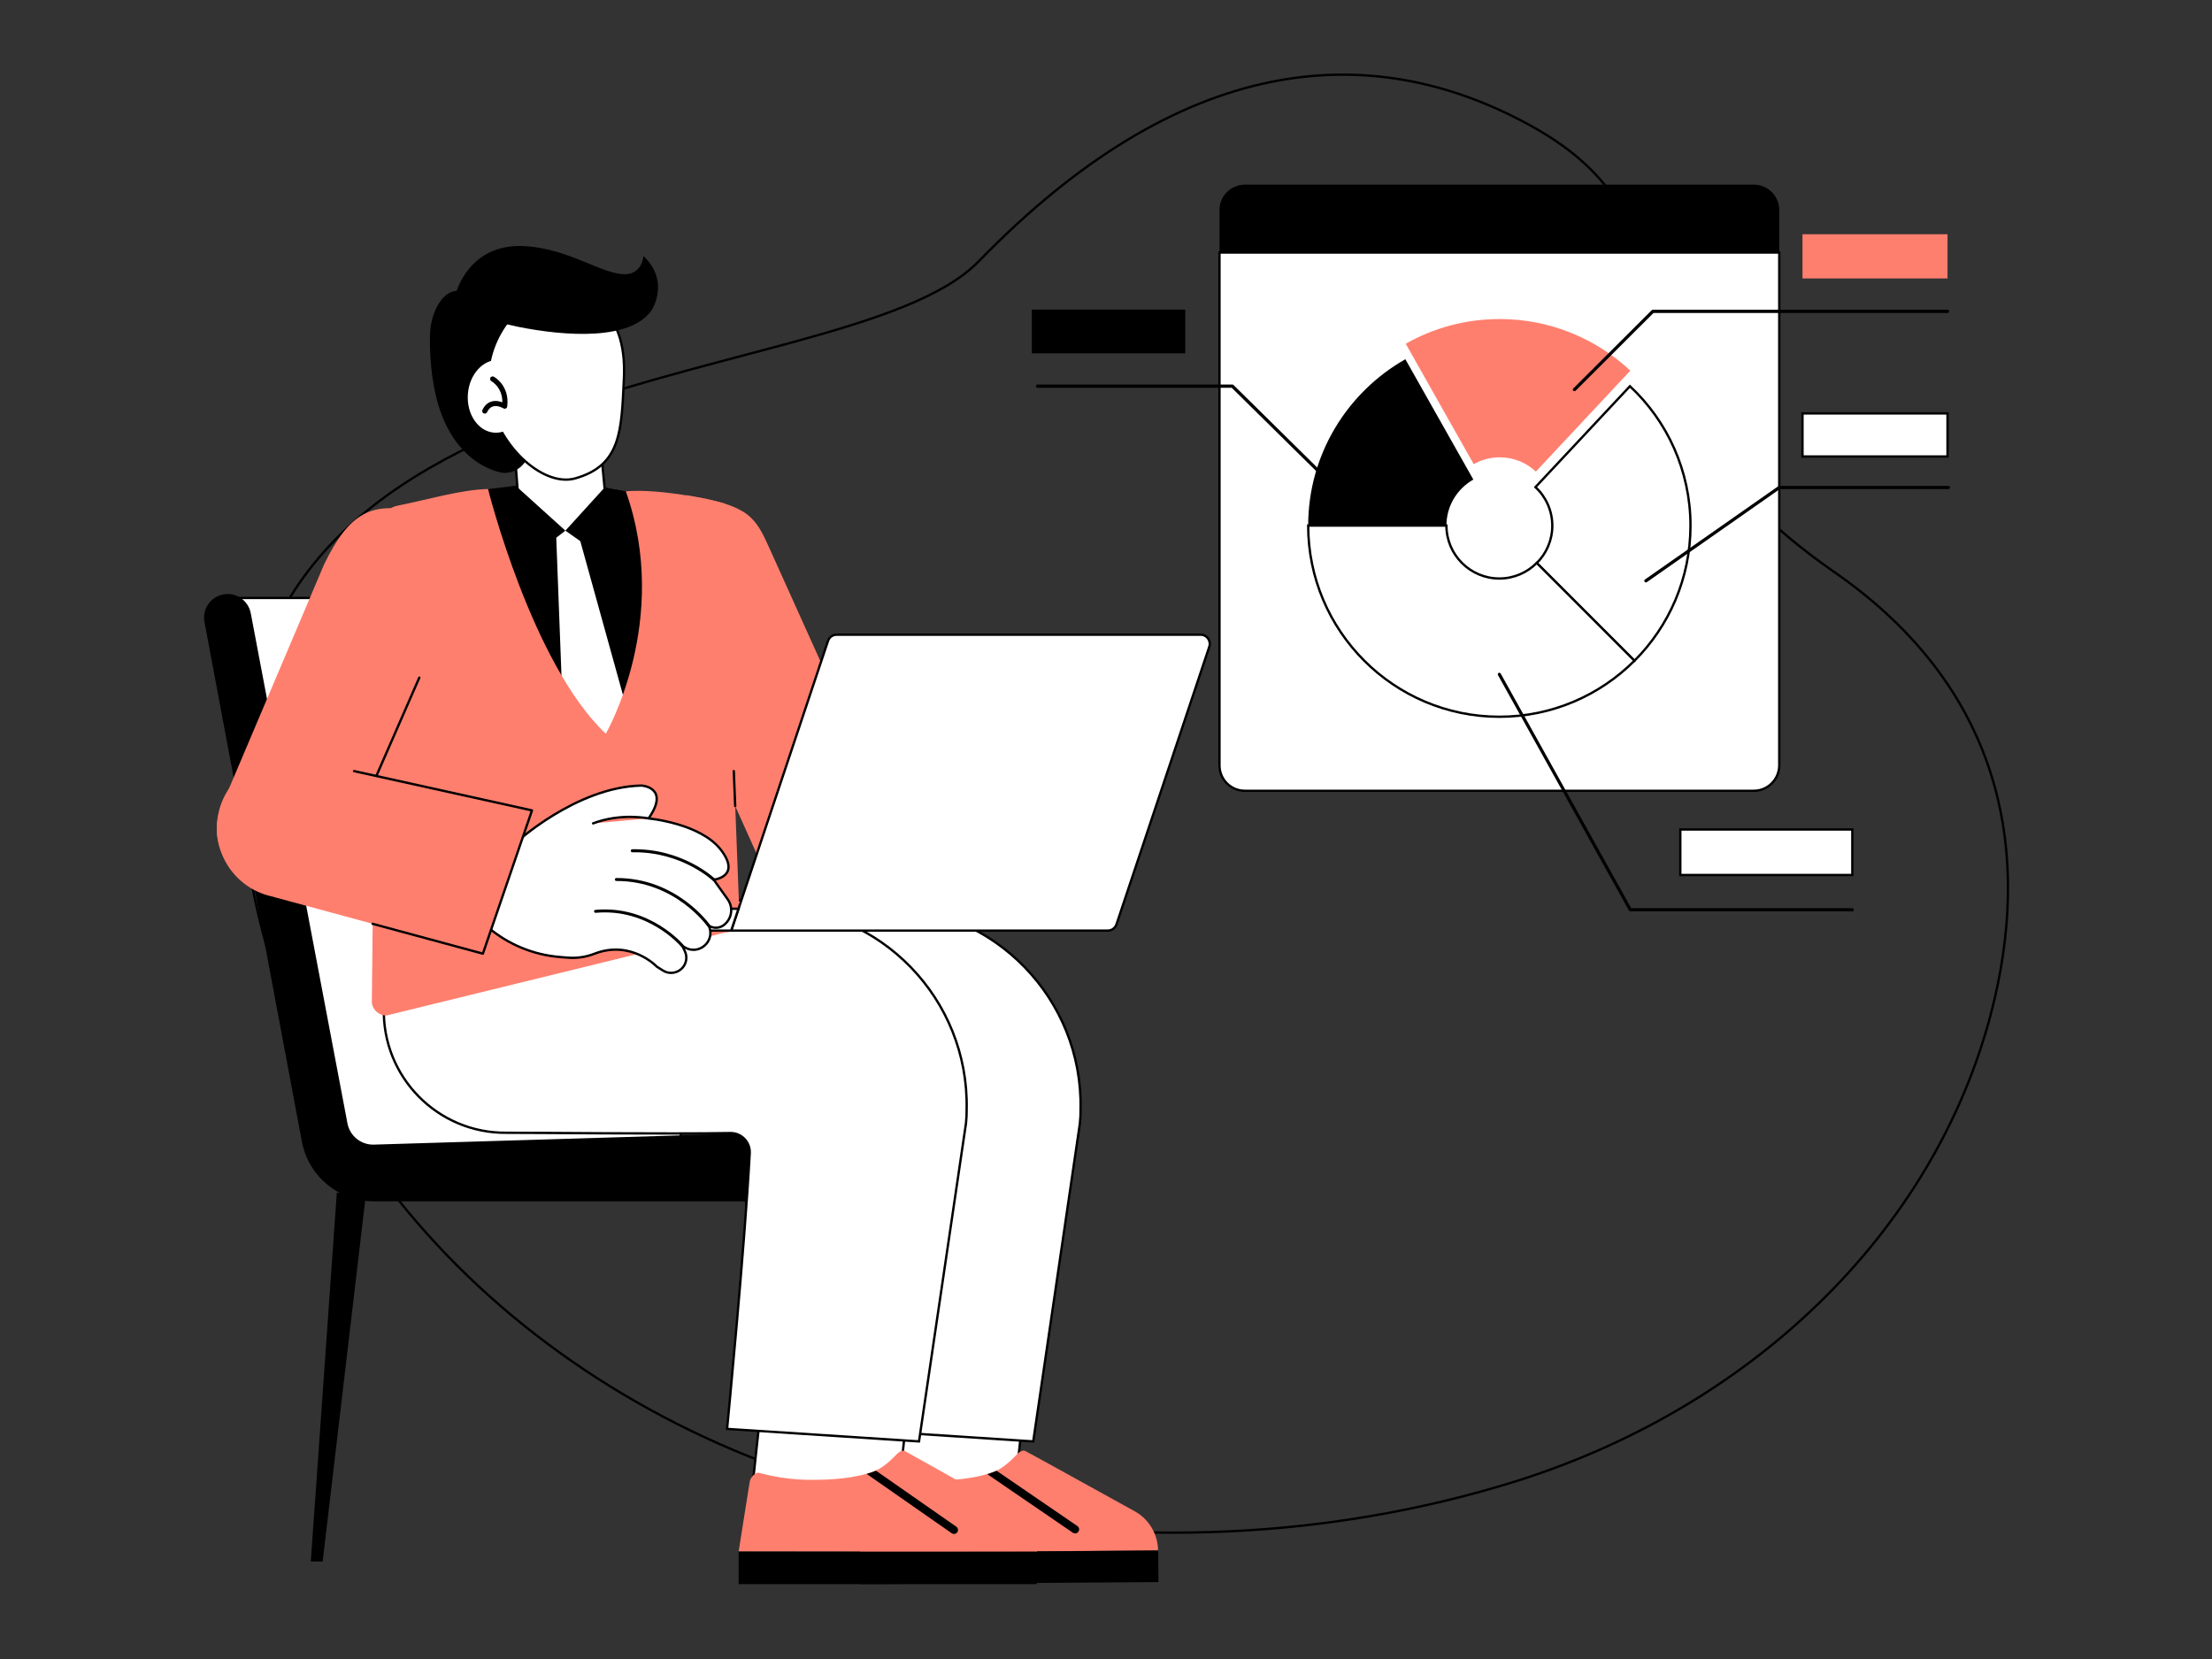 <svg xmlns="http://www.w3.org/2000/svg" enable-background="new 0 0 300 225" viewBox="0 0 300 225" id="business-analysis"><rect x="0" y="0" width="300" height="225" fill="#333333" stroke="none"/><g><g><path fill="none" stroke="#000" stroke-miterlimit="10" stroke-width=".316" d="M124.28,204.31c-46.28-9.34-82.09-42.33-90.04-84.04c-14.14-74.08,79.73-65.5,98.5-84.83
			C160.08,7.29,185.61,5,207.47,16.97c27.34,14.97,5.13,35.52,41.26,60.58c23.53,16.31,26.79,38.92,21.28,59.96
			c-7.83,29.86-32.77,53.73-65.31,63.66C184.35,207.38,157.14,210.94,124.28,204.31z"></path></g><g><path fill="#fff" stroke="#000" stroke-miterlimit="10" stroke-width=".316" d="M237.86,107.25h-69.02c-1.91,0-3.45-1.54-3.45-3.45V34.25h75.92v69.54
			C241.31,105.7,239.76,107.25,237.86,107.25z"></path><path d="M237.86,25.04h-69.02c-1.91,0-3.45,1.54-3.45,3.45v5.77h75.92v-5.77C241.31,26.58,239.76,25.04,237.86,25.04z"></path><g><path fill="#fff" stroke="#000" stroke-miterlimit="10" stroke-width=".316" d="M229.27,71.29c0,7.15-2.91,13.63-7.6,18.33l-13.25-13.25c1.3-1.3,2.11-3.09,2.11-5.07
				c0-2.06-0.88-3.93-2.28-5.24l12.81-13.68C226.11,57.1,229.27,63.83,229.27,71.29z"></path><path fill="#ff7f6e" d="M221.11,50.27L208.3,63.96c-1.28-1.2-3.01-1.94-4.9-1.94c-1.28,0-2.49,0.34-3.53,0.93l-9.22-16.33
				c3.76-2.14,8.11-3.35,12.75-3.35C210.24,43.27,216.47,45.93,221.11,50.27z"></path><path d="M199.82,65.04c-2.18,1.23-3.65,3.57-3.65,6.25h-18.75c0-9.67,5.32-18.11,13.18-22.57L199.82,65.04z"></path><path fill="#fff" stroke="#000" stroke-miterlimit="10" stroke-width=".316" d="M221.67,89.61c-4.69,4.69-11.18,7.6-18.32,7.6c-14.29,0-25.93-11.63-25.93-25.93h18.75
				c0,3.96,3.22,7.18,7.18,7.18c1.98,0,3.77-0.81,5.07-2.11L221.67,89.61z"></path></g><g><path d="M223.22,78.99c-0.07,0-0.13-0.03-0.18-0.09c-0.07-0.1-0.04-0.23,0.05-0.3l18.09-12.66c0.04-0.03,0.08-0.04,0.12-0.04
				h22.94c0.12,0,0.22,0.1,0.22,0.22s-0.1,0.22-0.22,0.22h-22.87l-18.03,12.62C223.3,78.97,223.26,78.99,223.22,78.99z"></path></g><g><path d="M251.21,123.6h-30.1c-0.08,0-0.15-0.04-0.19-0.11l-17.76-31.93c-0.06-0.1-0.02-0.24,0.08-0.29
				c0.1-0.06,0.24-0.02,0.29,0.08l17.7,31.82h29.98c0.12,0,0.22,0.1,0.22,0.22C251.43,123.5,251.33,123.6,251.21,123.6z"></path></g><g><path d="M180.54,65.81c-0.05,0-0.11-0.02-0.15-0.06l-13.34-13.16h-26.33c-0.12,0-0.22-0.1-0.22-0.22s0.1-0.22,0.22-0.22h26.42
				c0.06,0,0.11,0.02,0.15,0.06l13.41,13.23c0.08,0.08,0.09,0.22,0,0.3C180.65,65.79,180.59,65.81,180.54,65.81z"></path></g><rect width="23.33" height="6.17" x="227.89" y="112.5" fill="#fff" stroke="#000" stroke-miterlimit="10" stroke-width=".316"></rect><rect width="19.67" height="5.84" x="244.46" y="56.07" fill="#fff" stroke="#000" stroke-miterlimit="10" stroke-width=".316"></rect><rect width="19.67" height="5.99" x="244.46" y="31.77" fill="#ff7f6e"></rect><rect width="20.81" height="5.93" x="139.94" y="41.99"></rect><g><path d="M213.52,53.05c-0.06,0-0.11-0.02-0.15-0.06c-0.08-0.08-0.08-0.22,0-0.3l10.64-10.62c0.04-0.04,0.1-0.06,0.15-0.06h39.97
				c0.12,0,0.22,0.1,0.22,0.22s-0.1,0.22-0.22,0.22h-39.88l-10.58,10.56C213.63,53.03,213.58,53.05,213.52,53.05z"></path></g></g><g><g><g><polygon points="43.76 211.78 42.15 211.78 45.68 161.77 49.65 161.77"></polygon></g></g><g><g><polygon points="106.23 209.05 107.83 209.05 104.85 161.77 100.88 161.77"></polygon></g></g><g><g><g><polygon fill="#fff" stroke="#000" stroke-miterlimit="10" stroke-width=".316" points="30.87 81.1 75.96 81.1 93.21 157.88 44.12 158.34"></polygon></g></g></g><path d="M50.61,155.24c-1.71,0-3.18-1.22-3.49-2.9L34.01,83.17c-0.33-1.73-1.99-2.88-3.73-2.55c-1.73,0.33-2.88,1.99-2.55,3.73
			l13.21,70.47c0.88,4.7,4.99,8.11,9.77,8.11h56.22c2.59,0,4.69-2.1,4.69-4.69v0c0-2.69-2.26-4.83-4.94-4.69L50.61,155.24z"></path></g><g><rect width="20.42" height="27.08" x="118.47" y="176.64" fill="#fff" stroke="#000" stroke-linecap="round" stroke-linejoin="round" stroke-miterlimit="10" stroke-width=".316" transform="rotate(-173.826 128.67 190.183)"></rect><g><path fill="#ff7f6e" d="M116.63,210.58l40.43-0.29l0,0c-0.02-2.21-1.22-4.25-3.16-5.32c-5.08-2.82-14.58-8.06-14.85-8.18
				c-0.35-0.17-0.82,0.12-1.16,0.48c0,0-1.4,1.58-2.74,2.19l-0.01,0c-0.36,0.16-0.78,0.32-1.26,0.46c-1.76,0.53-4.33,0.9-7.82,0.89
				c-3.91-0.01-6.57-0.9-6.93-0.91c-0.35-0.01-0.98,0.65-1.08,1.15c-0.02,0.11-0.1,0.64-0.22,1.4
				C117.45,205.12,116.63,210.58,116.63,210.58z"></path><g><path d="M133.9,199.93l11.6,7.94c0.1,0.06,0.21,0.1,0.31,0.1c0.17,0,0.34-0.08,0.45-0.24c0.17-0.25,0.11-0.59-0.14-0.76
					l-10.96-7.5C134.8,199.63,134.38,199.78,133.9,199.93z"></path></g><rect width="40.44" height="4.29" x="116.65" y="210.44" transform="matrix(-1 .007 -.007 -1 275.236 424.192)"></rect></g><path fill="#fff" stroke="#000" stroke-miterlimit="10" stroke-width=".316" d="M146.55,150.41c0.3-14.87-11.62-27.29-26.65-27.37c-0.17,0-0.34,0-0.5,0c-4.21,0-8.83,0.17-13.52,0.44
			l-37.7-9.15l-0.67,22.32c-0.28,9.37,7.29,17.09,16.66,16.98c2.04-0.02,22.51,0.19,30.32,0.04c1.51-0.03,2.72,1.23,2.64,2.73
			c-0.66,12.59-3.03,37.39-3.03,37.39l26.03,1.7l6.33-43.14v0C146.53,151.69,146.56,151.04,146.55,150.41z"></path><path d="M66.18,66.34c0,0-1.55,18.28,16.99,35.97c0,0,10.92-14.29,2.86-35.43l-9.59-1.8L66.18,66.34z"></path><polygon fill="#fff" stroke="#000" stroke-linecap="round" stroke-linejoin="round" stroke-miterlimit="10" stroke-width=".316" points="70.24 66.95 69.65 59.28 81.35 59.5 81.65 62.57 82.16 67.88 76.73 72.99"></polygon><path d="M76.15,42.75c-0.63-1.34-10.03-1.46-11.3-2.29c-1.14-0.74-2.23-1.29-3.48-0.91c-1.76,0.54-3.02,3.3-3.06,5.98
			c-0.04,2.39,0.16,6.05,1.09,9.22c2.57,8.78,8.9,9.39,8.9,9.39c3.07,0.02,3.59-3.08,4.43-4.17C72.72,59.97,76.78,44.1,76.15,42.75z
			"></path><path fill="#fff" stroke="#000" stroke-linecap="round" stroke-linejoin="round" stroke-miterlimit="10" stroke-width=".316" d="M66.25,53.28c0.89,6.92,7.31,12.83,11.73,11.61c6.34-1.76,6.3-6.62,6.64-13.59
			c0.46-9.63-5.29-12.06-9.85-11.48C70.22,40.4,65.36,46.36,66.25,53.28z"></path><path d="M84.74,37.19c-3.15,0-7.54-3.45-13.54-3.81c-7.59-0.46-9.33,6.3-9.33,6.3s1.47,3.25,8.23,4.61
			c6.77,1.37,15.42,1.89,18.29-2.23c0,0,2.53-3.89-1.12-7.34C87.27,34.73,87.1,37.19,84.74,37.19z"></path><g><ellipse cx="67.39" cy="53.75" fill="#fff" rx="4.94" ry="3.94" transform="rotate(-86.124 67.387 53.754)"></ellipse><g><path d="M65.7,56.09c0.15,0.03,0.3-0.05,0.37-0.2c0.2-0.42,0.45-0.67,0.79-0.77c0.66-0.2,1.4,0.26,1.41,0.26
					c0.1,0.06,0.23,0.07,0.33,0.02c0.11-0.05,0.18-0.15,0.19-0.27c0.36-2.81-1.72-3.99-1.81-4.04c-0.17-0.09-0.38-0.03-0.47,0.13
					c-0.09,0.17-0.03,0.38,0.13,0.47l0,0c0.07,0.04,1.52,0.88,1.49,2.87c-0.38-0.14-0.93-0.27-1.48-0.1
					c-0.53,0.16-0.94,0.54-1.22,1.14c-0.08,0.17-0.01,0.38,0.17,0.46C65.64,56.07,65.67,56.08,65.7,56.09z"></path></g></g><rect width="19.77" height="28.39" x="103.27" y="176.68" fill="#fff" stroke="#000" stroke-linecap="round" stroke-linejoin="round" stroke-miterlimit="10" stroke-width=".316" transform="rotate(-173.826 113.154 190.872)"></rect><g><path fill="#ff7f6e" d="M100.18,210.41l40.44,0.05l0,0c0-2.21-1.18-4.26-3.11-5.35c-5.06-2.87-14.51-8.18-14.78-8.31
				c-0.35-0.17-0.82,0.11-1.16,0.47c0,0-1.41,1.57-2.76,2.16l-0.01,0c-0.36,0.16-0.78,0.31-1.27,0.45
				c-1.76,0.51-4.34,0.86-7.82,0.82c-3.91-0.04-6.56-0.95-6.92-0.97c-0.35-0.01-0.99,0.64-1.09,1.14c-0.02,0.11-0.11,0.64-0.23,1.4
				C101.04,204.95,100.18,210.41,100.18,210.41z"></path><g><path d="M117.54,199.9l11.53,8.04c0.1,0.07,0.2,0.1,0.31,0.1c0.17,0,0.34-0.08,0.45-0.23c0.18-0.25,0.11-0.59-0.14-0.76
					l-10.89-7.59C118.44,199.61,118.02,199.76,117.54,199.9z"></path></g><rect width="40.44" height="4.41" x="100.18" y="210.44" transform="rotate(-180 120.396 212.643)"></rect></g><path fill="#ff7f6e" d="M93.01,67.15L93.01,67.15c8.63,1.39,9.41,2.89,11.43,7.39l17.15,38.04c1.75,4.01-2.63,9.78-6.64,11.53
			c-4.01,1.75-8.68-0.09-10.43-4.1L89.25,86.09L93.01,67.15z"></path><path fill="#fff" d="M78.28,71.87l-2.87,0.21l0.81,21.38c1.37,3.92,6.28,8.42,6.28,8.42s2.08-4.81,2.37-6.25L78.28,71.87z"></path><polygon points="84.87 66.64 79.34 73.84 76.68 71.97 81.99 66.13"></polygon><path fill="#fff" stroke="#000" stroke-miterlimit="10" stroke-width=".316" d="M131.1,150.41c0.3-14.87-11.62-27.29-26.65-27.37c-0.17,0-0.34,0-0.5,0c-4.21,0-8.83,0.17-13.52,0.44
			l-37.7-9.15l-0.67,22.32c-0.28,9.37,7.29,17.09,16.66,16.98c2.04-0.02,22.51,0.19,30.32,0.04c1.51-0.03,2.72,1.23,2.64,2.73
			c-0.66,12.59-3.07,37.39-3.07,37.39l26.03,1.7l6.37-43.14v0C131.08,151.69,131.11,151.04,131.1,150.41z"></path><polygon points="66.18 66.45 73.64 74.32 76.68 71.97 70.14 66.06"></polygon><path fill="#ff7f6e" d="M82.16,99.51c0,0,8.91-15.36,2.72-32.87c0,0,4.52-0.57,13.26,1.61l2.16,56.33c-0.04,1.03-0.87,1.86-1.91,1.88
			l-45.96,11.26c-1.02,0.03-1.89-0.73-2-1.74l0.67-63.4c-0.25-1.88,1.01-3.63,2.87-4.01c4.1-0.82,8.55-2.16,12.22-2.25
			C66.18,66.34,72.15,90.07,82.16,99.51z"></path><path fill="#ff7f6e" d="M61.48,81.06l-14.7,34.59c-1.77,4-8.65,5.82-12.65,4.05c-4-1.77-5.82-6.44-4.05-10.45l13.86-32.67
			c3.49-7.25,6.58-8.4,12.08-7.29C56.02,69.29,64.72,71.58,61.48,81.06z"></path><g><path fill="#fff" stroke="#000" stroke-miterlimit="10" stroke-width=".316" d="M99.17,126.21h51.08c0.53,0,1-0.34,1.17-0.84l12.59-37.66c0.27-0.8-0.33-1.63-1.17-1.63h-49.37
				c-0.53,0-1,0.34-1.17,0.84L99.17,126.21z"></path><polygon fill="#fff" stroke="#000" stroke-miterlimit="10" stroke-width=".316" points="83.38 123.25 100.16 123.25 99.17 126.21 83.38 126.21"></polygon></g><g><path fill="#fff" stroke="#000" stroke-linecap="round" stroke-linejoin="round" stroke-miterlimit="10" stroke-width=".316" d="M69.81 114.42c0 0 8.3-7.7 17.2-7.88 0 0 3.91.23.95 4.46 0 0 7.04.64 9.82 4.27 2.78 3.64-.98 4.04-.98 4.04l1.9 2.67c.7.98.61 2.32-.22 3.2l-.07.07c-.6.64-1.57.76-2.3.28h0 0c.46.92.24 2.03-.54 2.7l-.03.03c-.75.65-1.83.74-2.67.22l-.34-.21.35.73c.41.85.19 1.87-.54 2.47h0c-.69.57-1.67.64-2.42.16l-.83-.52c0 0-3.48-3.7-8.5-1.75-1.15.45-2.39.62-3.62.52l-1.08-.09c-3.57-.3-6.96-1.7-9.7-4.02h0l-13.13-5.1 1.9-11.57L69.81 114.42zM87.97 111c0 0-3.75-.78-7.53.67"></path><g><path fill="#fff" d="M96.81,119.31c0,0-4.21-4.05-11.05-3.92"></path><path d="M96.8,119.51c0.06,0,0.11-0.02,0.16-0.06c0.08-0.08,0.07-0.21-0.01-0.29c-0.04-0.04-4.35-4.11-11.2-3.98
					c-0.11,0-0.2,0.09-0.2,0.21c0,0.11,0.1,0.2,0.21,0.2c6.68-0.13,10.87,3.82,10.91,3.86C96.7,119.49,96.75,119.51,96.8,119.51z"></path></g><g><path fill="#fff" d="M96.11,125.54c0,0-4.34-6.28-12.52-6.26"></path><path d="M96.1,125.74c0.04,0,0.09-0.01,0.13-0.04c0.09-0.06,0.11-0.19,0.05-0.28c-0.04-0.06-4.49-6.37-12.69-6.34
					c-0.11,0-0.2,0.09-0.2,0.2c0,0.11,0.08,0.2,0.2,0.2c7.99-0.02,12.31,6.11,12.36,6.17C95.99,125.71,96.04,125.74,96.1,125.74z"></path></g><g><path fill="#fff" d="M92.53,128.27c0,0-4.42-5.34-11.77-4.67"></path><path d="M92.52,128.47c0.05,0,0.1-0.01,0.14-0.05c0.09-0.07,0.1-0.2,0.03-0.28c-0.05-0.05-4.58-5.42-11.94-4.74
					c-0.11,0.01-0.19,0.11-0.18,0.22c0.01,0.11,0.11,0.19,0.22,0.18c7.15-0.66,11.55,4.54,11.59,4.6
					C92.41,128.45,92.47,128.47,92.52,128.47z"></path></g></g><path fill="#ff7f6e" d="M41.07,103.05c-5.11-1.19-10.22,1.98-11.41,7.09c-1.19,5.11,1.98,10.22,7.09,11.41l28.74,7.79l6.67-19.43
			L41.07,103.05z"></path><polyline fill="none" stroke="#000" stroke-linecap="round" stroke-linejoin="round" stroke-miterlimit="10" stroke-width=".316" points="50.53 125.29 65.49 129.34 72.15 109.91 48.02 104.58"></polyline><line x1="51.05" x2="56.87" y1="105.22" y2="91.9" fill="none" stroke="#000" stroke-linecap="round" stroke-linejoin="round" stroke-miterlimit="10" stroke-width=".316"></line></g><line x1="99.71" x2="99.52" y1="109.32" y2="104.58" fill="none" stroke="#000" stroke-linecap="round" stroke-linejoin="round" stroke-miterlimit="10" stroke-width=".316"></line></g></svg>